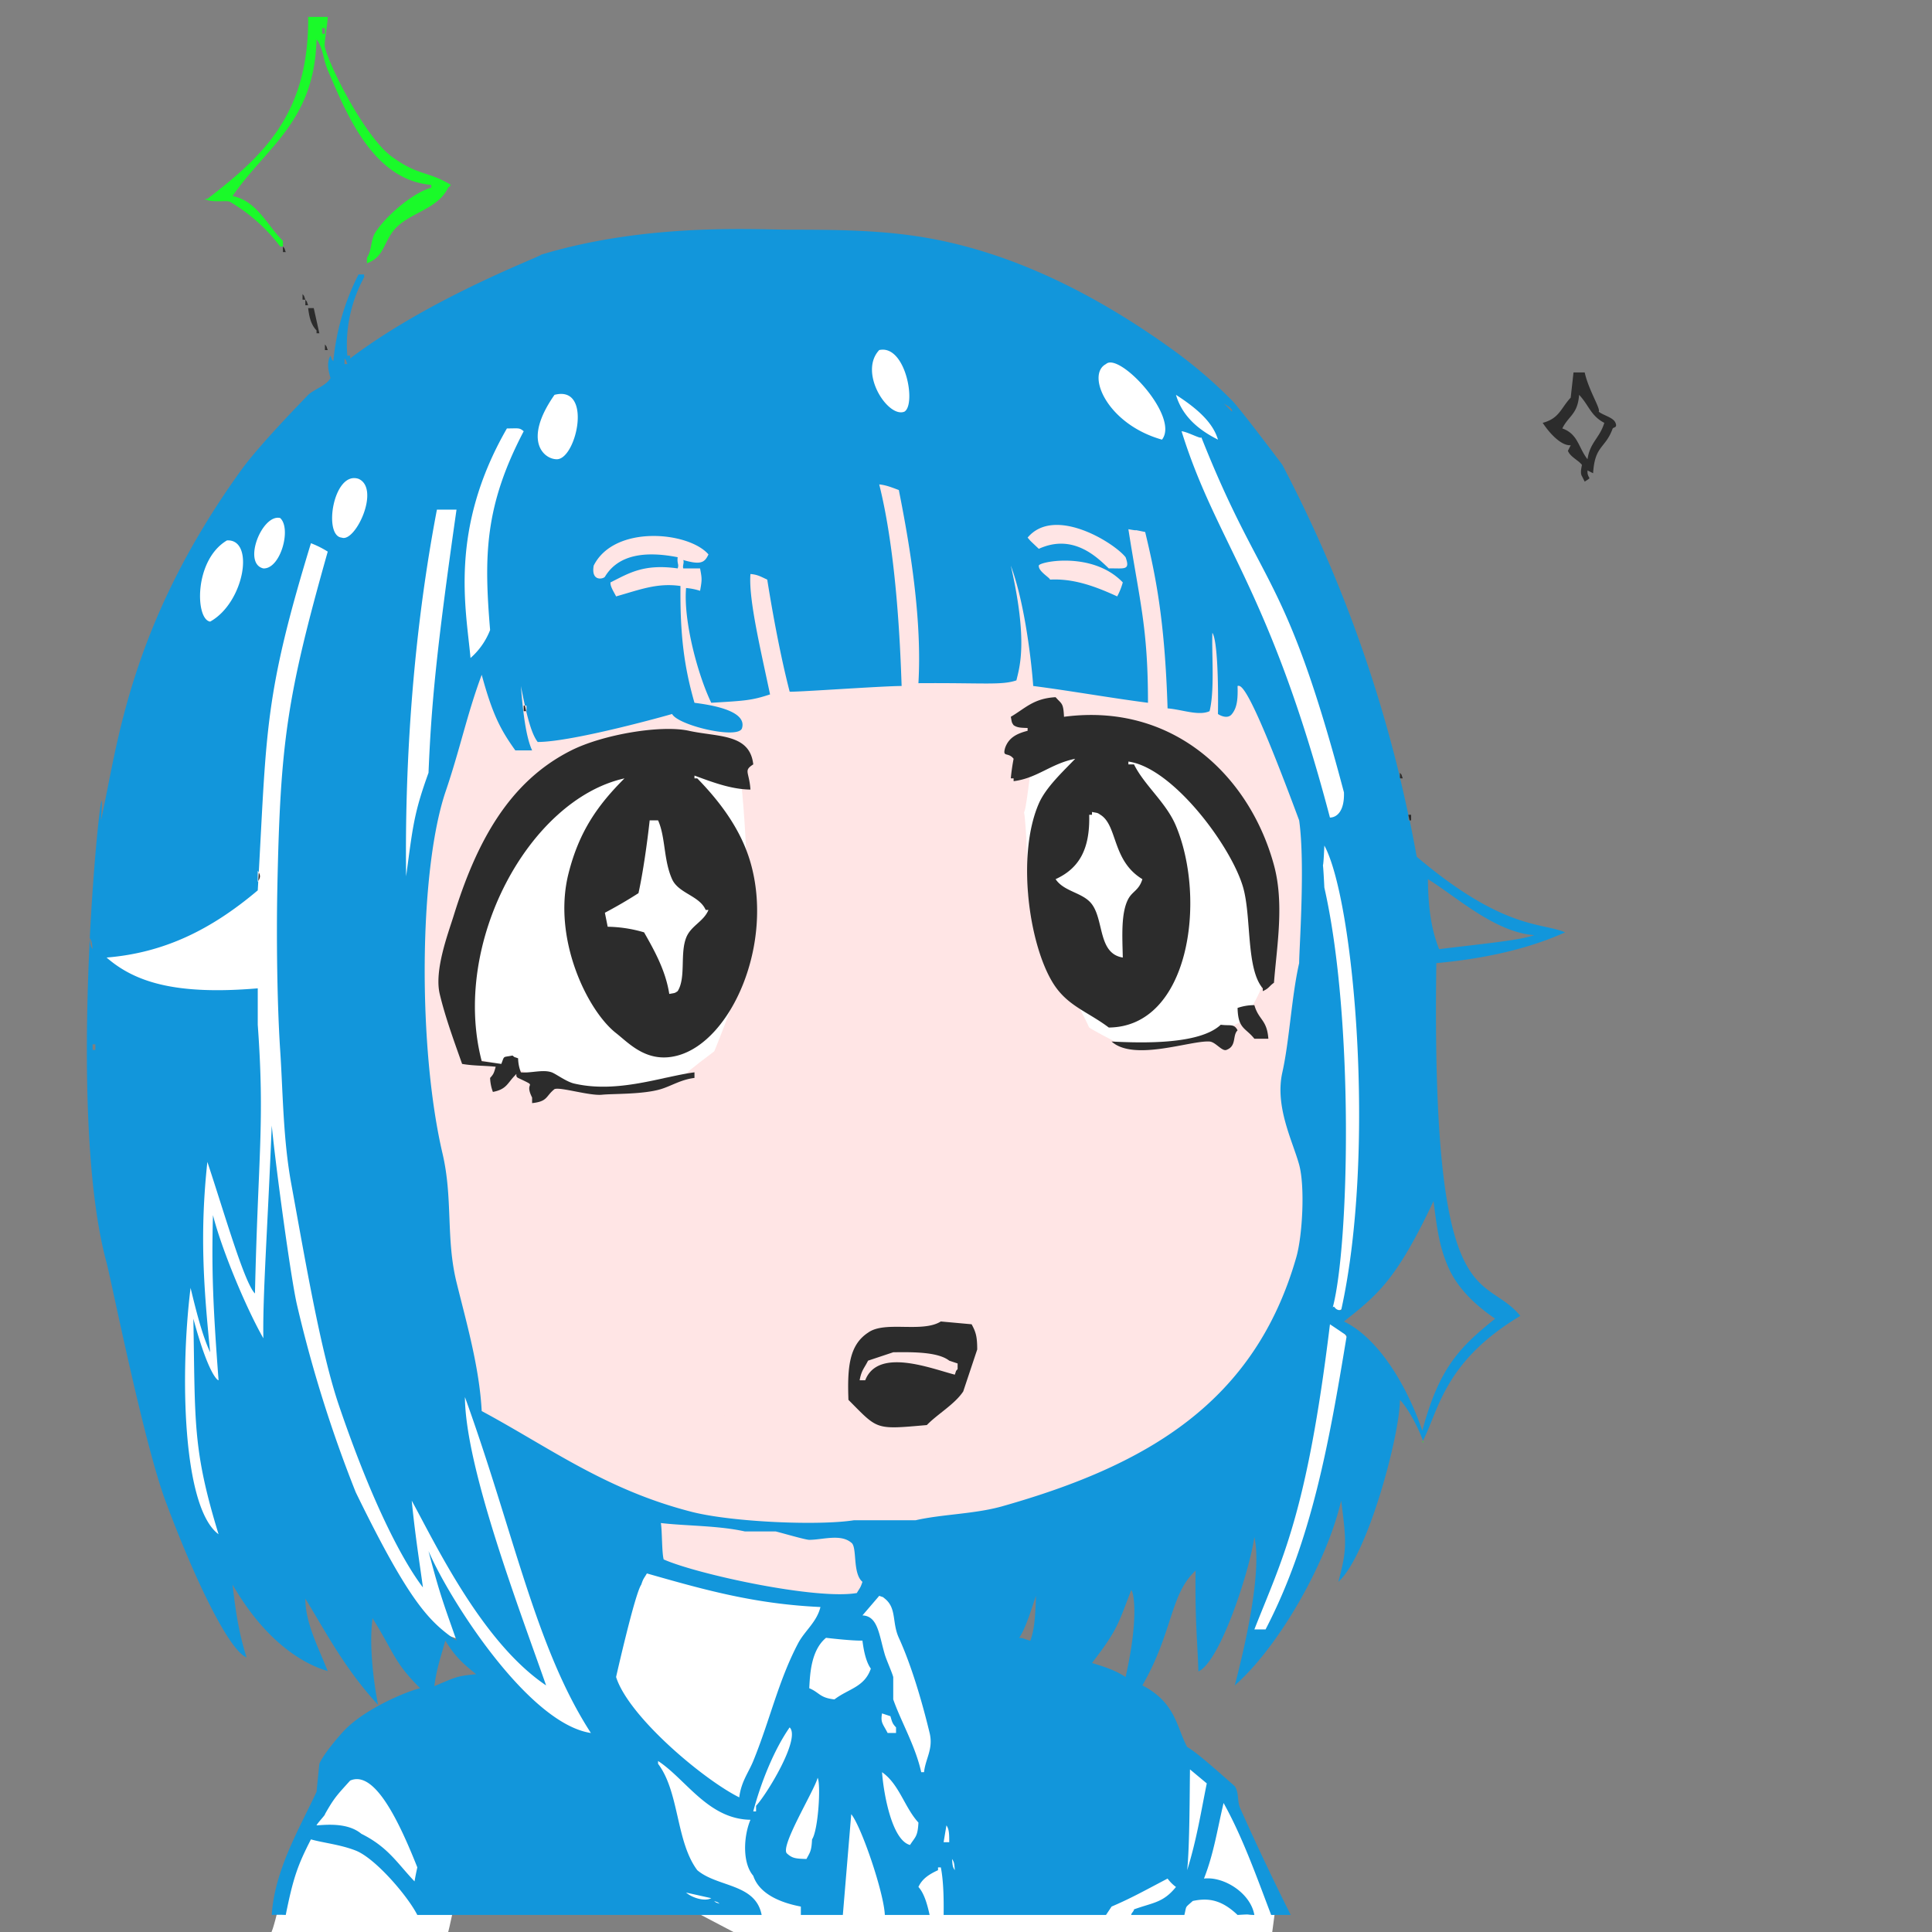 <svg t="1747712461462" class="icon" viewBox="0 0 1024 1024" version="1.1" xmlns="http://www.w3.org/2000/svg" p-id="5769" width="200" height="200"><rect x="0" y="0" width="1024" height="1024" fill="#808080" stroke="none"/><path d="M121.775 106.896a90.941 90.941 0 0 1 26.707 23.74h1.484v-2.967c-7.983-7.687-13.858-21.337-26.707-23.741 17.464-25.625 43.445-39.319 44.514-83.091 3.546 4.585 3.412 10.387 5.934 16.322 10.119 23.607 24.141 58.268 54.9 60.835v1.484c-10.312 2.865-24.483 15.506-29.676 23.741-2.507 3.976-1.884 9.882-4.451 13.354v2.967c8.472-3.055 8.591-9.659 13.353-16.321 7.42-10.46 23.741-11.426 29.677-23.74 1.601-1.366 0.134 0.118 1.484-1.484-12.642-7.553-17.019-4.63-31.16-14.838-13.888-10.031-32.124-45.686-35.611-57.868-0.668-2.329 1.366-11.662 1.484-16.322h-10.386c0.519 51.279-23.74 73.611-53.417 96.446h-1.484c3.398 2.211 11.87 0.652 13.355 1.484z m48.964-91.995h1.484v2.967h-1.484v-2.967z m583.423 748.747c-0.103 0.178-0.193 0.386-0.297 0.564 0.49 0.623 0.55 0.342 0.297-0.564z" fill="#1AFA29" p-id="5770"></path><path d="M119.237 272.269l-22.597 47.159-36.351 144.423-7.86 87.44s55.018 279.022 54.036 278.039c0.982 0.982 45.194 12.772 45.194 12.772s34.386-3.93 33.404-4.912c0.982 0.982 37.334 24.562 36.351 23.579 0.982 0.982 29.474 10.807 29.474 10.807s42.246 58.948 41.264 58.948 48.141 31.439 48.141 31.439 7.86 43.229 6.877 42.246c0.982 0.982 43.229 11.79 42.246 10.807 0.982 0.982 39.299 9.825 38.316 8.842 0.982 0.982 0-16.702-0.982-17.684 0.982 0.982-28.492-44.211-29.474-45.194 0.982 0.982 16.702-5.895 15.72-6.877 0.982 0.982 22.597-40.281 21.614-41.264 0.982 0.982-13.755-29.474-14.737-30.457 0.982 0.982 19.649-23.579 18.667-24.562 0.982 0.982 17.684-3.93 17.684-3.93l8.842 28.492s-1.965 32.422-1.965 33.404 23.579 32.422 23.579 32.422 47.159-4.912 46.176-5.895c0.982 0.982-26.527-100.212-27.509-101.194 0.982 0.982 107.089-31.439 106.107-32.422 0.982 0.982 61.896-14.737 61.896-15.72s0 30.457-0.982 29.474c0.982 0.982-7.86 45.194-8.842 44.211 0.982 0.982 0 6.877-0.982 5.895 0.982 0.982 19.649-17.684 19.649-17.684s18.667-57.966 17.684-58.948c0.982 0.982 18.667-62.878 17.684-63.861 0.982 0.982-0.982-19.649-1.965-20.632 0.982 0.982-9.825-14.737-10.807-15.72 0.982 0.982 9.825-2.947 8.842-3.93 0.982 0.982 18.667-57.966 19.649-60.913s-5.895-148.353-5.895-151.3-35.369-145.406-34.386-152.283-45.194-108.072-46.176-109.054c0.982 0.982-124.774-64.843-125.756-65.826 0.982 0.982-223.021 23.579-224.003 22.597 0.982 0.982-177.827 97.265-177.827 97.265z" fill="#FFFFFF" p-id="5771"></path><path d="M181.132 932.489l-26.527 49.124s-9.825 43.229-10.807 42.246c0.982 0.982 91.37 4.912 92.352 4.912s10.807-48.141 9.825-49.124c0.982 0.982-46.176-59.931-47.159-60.913 0.982 0.982-17.684 13.755-17.684 13.755zM397.276 880.418l-27.509 133.616 119.861 62.878 180.775-23.579 5.895-44.211-31.439-63.861-37.334-29.474-90.387-51.088-57.966-28.492-61.896 44.211z" fill="#FFFFFF" p-id="5772"></path><path d="M189.975 571.922l31.439 145.406s21.614 11.79 20.632 10.807c0.982 0.982 18.667 37.334 18.667 37.334l64.843 33.404s33.404 3.93 32.422 2.947c0.982 0.982 72.703 10.807 72.703 10.807s90.387-0.982 92.352-0.982 113.967-35.369 112.984-36.351c0.982 0.982 43.229-68.773 44.211-68.773s19.649-60.913 20.632-62.878-2.947-73.685-2.947-78.598-0.982-93.335-1.965-94.317c0.982 0.982-6.877-68.773-7.86-69.755 0.982 0.982-40.281-79.58-41.264-80.563 0.982 0.982-55.018-62.878-56.001-63.861 0.982 0.982-149.336-15.72-150.318-16.702 0.982 0.982-131.651 29.474-132.634 28.492 0.982 0.982-38.316 70.738-38.316 70.738s-24.562 21.614-25.544 20.632c0.982 0.982-40.281 185.687-40.281 185.687l-13.755 26.527z" fill="#FFE5E5" p-id="5773"></path><path d="M332.433 806.733s67.79-39.299 66.808-40.281c0.982 0.982 112.984 50.106 112.002 49.124 0.982 0.982-46.176 23.579-47.159 22.597 0.982 0.982-10.807 9.825-11.79 8.842 0.982 0.982-57.966-2.947-58.948-3.93 0.982 0.982-62.878-18.667-63.861-19.649 0.982 0.982 2.947-16.702 2.947-16.702z" fill="#FFFFFF" p-id="5774"></path><path d="M324.573 808.698l61.896-60.913s106.107 19.649 105.124 18.667c0.982 0.982 58.948 63.861 57.966 62.878 0.982 0.982-80.563 4.912-81.545 3.93 0.982 0.982-14.737 14.737-15.72 13.755 0.982 0.982-42.246 0.982-43.229 0 0.982 0.982-44.211-10.807-45.194-11.79 0.982 0.982-35.369-9.825-36.351-10.807 0.982 0.982-2.947-15.72-2.947-15.72z" fill="#FFE5E5" p-id="5775"></path><path d="M829.539 494.164c-12.345-5.371-32.421-0.964-78.64-40.062q-1.751-9.689-3.754-19.289h-0.698v-2.967q-2.047-9.69-4.362-19.29h-0.088v-0.579a720.882 720.882 0 0 0-34.335-105.749 721.296 721.296 0 0 0-27.985-59.856s-22.256-29.676-26.707-34.127a248.816 248.816 0 0 0-31.16-26.707c-39.216-28.326-77.913-47.244-115.735-56.384-28.192-6.825-53.668-7.419-87.543-7.419-18.547 0-75.837-3.725-132.057 13.354 3.724-0.46-57.14 21.722-100.897 54.9v-1.484h-1.484a72.067 72.067 0 0 1 0-11.871 75.524 75.524 0 0 1 8.901-29.676v-1.484h-2.967a126.922 126.922 0 0 0-13.354 45.997c-1.202-1.484-0.549-0.371-1.484-2.967-2.196 3.56-1.113 8.264 0 11.869-2.211 4.007-8.473 5.861-11.87 8.903 1.572-1.395-24.78 25.031-35.611 40.062-60.019 83.343-65.599 147.636-74.189 185.473 2.018-29.32-3.161 7.419-5.935 62.408 1.127 1.677 1.143 2.448 1.484 5.846-1.143-1.66-1.187-2.433-1.484-5.489-2.716 54.9-2.967 127.977 8.902 171.674 2.463 9.14 19.645 95.081 31.16 126.122 15.327 41.323 33.637 79.352 43.029 83.091-4.451-14.096-5.935-25.967-7.419-38.579 22.836 39.513 48.341 44.915 50.449 45.849-5.134-12.982-11.871-25.625-11.871-38.429 11.485 18.8 20.907 37.094 38.579 56.384 0 0-5.534-26.441-2.967-45.998 11.499 18.355 11.246 23.192 25.224 37.095-8.68 2.181-29.676 11.396-40.062 22.257-3.858 4.036-11.35 13.057-13.354 17.805-0.49 4.941-0.994 9.896-1.484 14.837-8.695 18.8-22.257 41.309-23.741 65.287a68.743 68.743 0 0 1 7.42 0c4.006-19.913 6.38-26.426 13.354-40.062 6.484 1.855 15.595 2.73 23.74 5.934 10.387 4.081 27.509 24.023 32.644 34.128h182.505c-3.22-16.782-23.34-14.586-34.126-23.74-11.41-15.328-9.422-41.338-20.773-56.384v-1.484c14.749 9.629 26.53 30.818 48.964 31.159-3.606 8.532-4.451 22.761 1.484 29.676 3.206 9.674 14.512 14.304 25.225 16.322v4.451h22.257l4.451-53.416c5.416 6.618 17.301 41.547 17.806 53.417h23.74c-1.172-5.297-2.79-11.41-5.935-14.838 2.063-4.54 5.934-6.825 10.387-8.902v-1.484h1.484c1.366 6.706 1.617 16.321 1.484 25.224h86.059l2.967-4.452c10.016-4.303 15.744-7.508 29.677-14.838a20.431 20.431 0 0 0 4.451 4.452c-6.855 8.413-11.944 8.161-22.256 11.87 0 0.994-1.484 1.974-1.484 2.967h28.191c1.277-5.178 0.089-3.516 4.452-7.418 8.116-1.722 15.15-0.772 23.74 7.418 8.176-0.519 3.635-0.103 8.903 0-2.003-11.587-16.129-20.535-26.708-19.289 5.164-13.101 6.959-25.475 10.387-40.062 10.119 18.132 17.805 39.855 25.224 59.351h10.387c-8.977-17.804-18.8-38.578-26.707-56.384-1.855-4.154-0.594-8.353-2.968-11.869-9.497-8.324-20.209-17.983-25.224-20.773-5.639-10.387-5.935-23.429-23.74-32.643 16.321-28.444 14.57-48.224 28.191-60.836-0.341 27.242 1.113 39.187 1.484 53.417 11.218-4.749 26.887-52.081 29.677-71.222 3.828 16.811-3.458 52.185-10.387 78.641 23.429-20.566 48.757-65.049 56.384-97.93 2.967 22.508 2.967 26.322-1.484 43.029 15.55-13.888 32.554-77.601 32.643-96.446 5.461 5.728 11.188 18.236 12.167 21.693 8.473-16.232 11.128-41.887 51.636-66.206-19.749-23.978-47.258 2.967-44.513-186.957 19.081-1.78 44.84-5.757 68.253-16.322z m-778.986 62.319h-1.484v-2.967h1.484v2.967z m169.152 440.684c-9.229-9.674-13.933-18.117-28.192-25.225-7.315-6.083-18.785-4.748-23.74-4.451 0.252-0.994 4.941-5.832 4.451-5.936 5.03-8.902 6.514-10.208 13.355-17.805 12.434-5.49 24.927 19.067 35.611 45.997a159.952 159.952 0 0 0-1.484 7.42z m161.732 11.87c-2.567-0.965-1.484-0.297-2.967-1.484 2.566 0.964 1.484 0.296 2.967 1.484z m-4.452-2.967c-3.398 1.943-10.194-0.208-13.354-2.968l13.354 2.967z m253.727-68.255l8.902 7.42c-2.967 14.585-5.311 29.676-10.386 45.997 1.335-12.91 1.32-42.377 1.484-53.417z m71.221-467.391c-1.097-22.54-0.874-1.648 0-22.258 15.759 28.816 27.525 162.474 8.903 246.308-3.962 0-3.205-2.967-4.452-1.484 8.724-32.748 11.366-152.964-4.451-222.568z m10.387-50.45c0.326 9.185-3.22 13.251-7.419 13.355-32.021-121.67-60.094-145.084-78.641-204.763 3.443 0.341 11.321 4.867 10.387 2.967 32.272 81.431 44.351 70.109 75.673 188.441z m-59.351-201.795s-4.288-4.258-4.452-4.451c0.757 0.801 5.223 2.566 4.451 4.451z m-7.42 14.838c-6.573-3.353-18.295-10.075-22.256-23.74 13.354 8.547 19.926 15.891 22.256 23.74z m-59.351-40.062c6.988-6.573 39.216 27.91 29.676 40.062-29.171-8.206-40.269-34.557-29.676-40.062z m10.387 102.381c2.67 7.314-0.89 5.742-8.903 5.934-5.934-5.637-18.74-18.769-37.094-10.386-6.069-5.713-3.961-3.754-5.935-5.935 14.2-16.974 45.715 2.567 51.932 10.387z m-1.484 13.354a35.092 35.092 0 0 1-2.967 7.419c-13.043-6.038-23.994-9.51-35.612-8.902 0-0.994-6.232-4.347-5.935-7.419 0-2.034 28.518-7.85 44.514 8.902zM466.012 185.537c14.007-3.087 19.72 28.83 13.355 32.643-8.695 3.606-24.513-20.772-13.355-32.643z m-172.119 23.74c20.254-5.253 11.752 33.519 1.484 34.127-6.751 0.282-18.754-9.407-1.484-34.127zM268.671 227.083c6.321 0 6.543-0.49 8.903 1.484-20.773 39.707-21.085 66.044-17.806 105.348a38 38 0 0 1-10.386 14.838c-2.285-25.699-11.662-67.883 19.289-121.67z m-37.094 43.029h10.386c-10.757 75.302-13.354 103.553-14.837 139.476-7.79 21.559-8.31 28.489-11.87 54.9-0.593-43.624 1.379-116.24 16.322-194.377z m-48.965-80.124c1.202 1.484 0.549 0.371 1.484 2.967h-1.484v-2.967z m7.419 63.804c11.738 5.192-1.691 33.919-8.902 31.159-9.956-0.845-4.451-35.611 8.902-31.159z m-41.546 20.772c6.143 5.505 0.193 27.124-8.902 26.708-11.218-2.611-0.639-29.038 8.902-26.708z m-28.192 11.87c14.838-0.89 9.333 32.896-8.902 43.03-7.938-1.113-8.665-32.644 8.902-43.03z m109.904 607.268c1.276-9.228 2.79-13.354 5.831-24.141 5.935 9.645 10.387 12.864 16.322 17.806-10.387 0.993-10.638 1.484-22.153 6.335z m-3.071-71.622c6.188 24.022 8.902 30.314 14.837 47.481-14.17-9.926-24.482-19.289-53.416-78.64a692.927 692.927 0 0 1-31.159-99.413c-3.146-13.503-11.114-72.008-13.355-94.963-2.27 55.998-4.837 90.021-4.451 112.768-9.289-16.322-22.109-47.11-26.708-65.287-0.786 28.8 0 48.224 2.967 87.543-0.815 0-5.697-4.229-13.354-32.643 1.024 55.033-0.519 68.936 13.354 114.251-19.081-13.978-20.535-84.769-14.837-130.573 2.73 11.306 6.157 25.224 10.387 34.127-3.576-35.611-5.49-63.64-1.484-100.898 8.902 26.708 19.615 64.234 25.224 69.738 1.692-74.085 5.252-90.08 1.484-142.442v-19.29c-43.623 3.695-65.197-3.324-80.124-16.321 30.492-2.479 55.419-14.749 80.124-35.612 0.104-1.676 0.193-3.324 0.282-4.941l-0.282 0.49v-5.935c0.208 0.341 0.386 0.638 0.534 0.92 4.199-75.777 3.249-94.754 27.658-174.523a50.301 50.301 0 0 1 8.903 4.452c-21.841 77.275-25.136 101.535-26.708 178.054-0.549 27.064-0.104 61.591 1.484 86.059 1.484 21.931 1.484 47.125 5.935 71.221 7.642 41.843 15.639 89.028 25.225 117.219 22.42 65.866 39.854 90.377 44.513 96.447-1.736-12.924-4.065-27.049-5.934-45.997 12.909 23.592 37.42 75.228 71.221 97.93-14.482-41.338-42.747-115.306-43.03-152.83 26.011 71.83 37.361 132.65 66.771 178.053-33.385-5.015-75.391-71.429-86.059-96.445zM391.823 952.653c-19.082-9.51-58.624-42.763-65.285-63.803 0 0 9.985-44.261 13.353-48.965 1.098-3.443 1.484-3.309 2.967-5.934 29.677 8.442 56.711 16.202 91.996 17.804-1.944 8.027-8.354 12.582-11.87 19.29-10.491 19.986-14.838 40.507-23.74 62.318-2.463 6.069-6.455 11.025-7.42 19.29z m-41.546-145.411c13.355 1.572 30.433 1.306 44.514 4.451h16.322c3.309 0.786 15.773 4.452 17.805 4.452 7.018 0 16.574-3.309 22.257 1.484 3.309 2.166 0.504 16.203 5.934 20.773-1.097 3.443-1.484 3.309-2.967 5.935-21.574 3.754-84.857-10.002-102.381-17.805-1.024-3.813-0.771-14.927-1.484-19.289z m50.449 149.862v2.967h-1.484c4.065-15.327 10.994-32.644 19.289-44.514 6.054 5.935-12.464 35.998-17.805 41.547z m29.676 17.805c-0.297 6.188-1.038 6.796-2.967 10.387-5.728-0.148-7.538-0.342-10.387-2.968-3.665-3.783 14.6-33.311 16.322-40.062 1.795 3.502 0.326 27.747-2.967 32.644z m11.87-74.189c-7.909-0.875-7.76-3.561-13.354-5.935 0.401-6.929 0.757-19.986 8.902-26.708 0 0 13.206 1.602 19.29 1.484 0.639 5.179 1.884 11.322 4.451 14.838-3.397 9.896-11.87 10.639-19.289 16.322z m40.062 77.156c-9.66-2.493-14.037-27.465-14.837-38.578 9.14 6.365 11.87 18.606 19.289 26.707-0.386 7.568-1.721 7.538-4.451 11.87z m-14.837-69.738l4.451 1.484c0.935 3.309 1.098 3.917 2.967 5.935v2.967h-4.451c-2.493-4.91-3.858-5.4-2.967-10.385z m22.256 31.16h-1.484c-3.101-13.948-10.669-26.708-14.837-38.579v-11.87c-0.802-2.879-3.606-9.006-4.452-11.87-3.102-10.506-3.635-20.477-11.87-20.773l8.902-10.387c2.567 0.965 1.484 0.297 2.967 1.484 6.366 5.105 3.71 12.657 7.42 20.773 6.573 14.378 12.242 33.519 16.322 50.449 2.047 8.488-2.181 13.487-2.967 20.773z m10.387 37.094c0.49-2.967 0.994-5.935 1.484-8.903 1.484 2.078 1.484 4.867 1.484 8.903h-2.967z m4.452 8.903c1.202 1.736 1.187 2.478 1.484 5.934-1.202-1.735-1.187-2.478-1.484-5.934z m41.546-115.735c-1.143 0-3.709-1.484-5.934-1.484 3.709-5.446 6.928-16.812 8.901-22.258-0.489 14.423-1.231 18.473-2.967 23.74z m50.449 19.289c-4.215-2.745-8.577-4.704-17.805-7.419 13.843-18.058 13.843-20.773 20.772-38.579 1.009 0 4.452 13.101-2.967 45.997z m-65.286-90.511c-14.838 4.184-31.783 4.17-45.997 7.419H452.658c-18.77 2.967-64.797 0.994-86.059-4.451-45.655-11.692-75.213-34.023-111.284-53.417-1.231-23.281-8.145-47.065-13.354-68.254-5.697-23.176-1.824-44.379-7.418-68.253-13.058-55.716-12.598-149.076 1.484-191.409 7.73-22.554 11.455-41.308 19.289-62.318 5.757 21.143 9.971 29.097 17.805 40.062h8.902c-1.973-4.333-4.333-12.731-5.934-34.127 0.741 3.947 1.484 7.418 2.121 10.386h0.845v2.967h-0.162c2.166 8.993 4.036 13.651 6.098 16.323 18.873 0 71.013-14.705 71.221-14.838 3.265 6.173 35.611 13.725 37.095 7.419 2.879-9.941-19.69-12.582-25.225-13.354-5.445-18.977-7.671-35.788-7.419-61.903-12.33-1.765-21.382 1.914-34.127 5.52-0.861-1.854-3.22-5.252-2.967-7.418 9.704-4.838 17.523-9.972 35.611-7.42 0.815-2.256-0.43-2.478 0-5.935-16.04-3.131-31.16-2.018-38.579 10.387-0.95 1.231-7.419 2.596-5.935-5.935 10.951-21.886 50.449-18.014 60.835-5.936-1.988 4.274-3.976 5.713-13.354 2.968 0.58 1.484-0.489 2.967 0 4.451h8.903c1.009 5.343 1.083 5.936 0 11.871a32.955 32.955 0 0 0-7.419-1.484c-1.484 17.553 6.291 46.219 13.354 60.835 17.805-1.083 21.292-1.187 31.159-4.451-4.956-23.623-11.469-50.568-10.387-63.804 3.858 0.297 5.639 1.484 8.903 2.967 2.967 18.696 7.182 41.234 11.87 59.352 0.489 0.549 48.965-2.967 59.351-2.967-0.712-21.367-2.745-70.406-11.87-106.833 3.858 0.297 8.013 2.137 10.387 2.967 6.247 31.234 12.315 69.189 10.387 102.381 34.809-0.237 44.024 1.172 51.932-1.484 1.765-7.329 6.142-20.922-2.967-60.835 7.715 20.595 11.187 53.505 11.869 63.802 19.29 2.479 41.547 6.425 60.836 8.903 0-39.751-4.274-52.926-10.387-91.995 8.443 1.484-1.024-0.579 8.903 1.484 5.371 22.495 10.387 45.775 11.87 93.479 7.79 0.623 16.44 4.124 22.257 1.484 2.774-11.084 1.083-30.166 1.484-41.546 2.745 4.124 3.205 27.48 2.967 43.029-0.118 0 4.867 3.368 7.42 0 2.804-3.443 3.161-8.206 2.967-14.837 1.93-0.594 6.01-0.52 32.644 71.221 3.279 23.043 0 68.254 0 75.673-4.021 17.613-5.148 41.116-8.903 57.868-4.095 18.25 5.505 36.531 8.903 48.965 3.19 11.662 1.721 37.762-1.484 48.964-21.96 76.815-78.745 110.26-155.797 132.057z m139.475 65.286h-5.935c14.496-36.887 27.776-60.687 40.062-161.732 8.902 5.935 4.956 3.413 8.902 5.935-9.244 56.043-18.413 108.435-43.029 155.797z m96.446-192.891c4.941 11.87 14.704 20.995 25.224 28.192-18.265 14.719-29.572 25.475-38.579 59.351-8.902-25.714-23.948-49.336-41.546-57.868 17.435-13.903 27.554-21.485 47.481-63.803 2.152 17.627 3.576 24.839 7.42 34.127z m-10.387-204.763c14.837 9.125 35.462 28.192 56.384 29.677-8.266 2.863-27.569 4.584-50.45 7.418-3.812-9.525-5.816-20.698-5.934-37.094z" fill="#1296DB" p-id="5776"></path><path d="M242.046 529.676s4.912 22.597 3.93 21.614c0.982 0.982 5.895 9.825 5.895 9.825l17.684 3.93 16.702 5.895s23.579 5.895 22.597 4.912c0.982 0.982 18.667 1.965 17.684 0.982 0.982 0.982 14.737 0 14.737 0s11.79-4.912 10.807-5.895c0.982 0.982 12.772-1.965 11.79-1.965s14.737-11.79 14.737-11.79 10.807-26.527 9.825-27.509c0.982 0.982 7.86-72.703 6.877-73.685 0.982 0.982-1.965-42.246-2.947-43.229 0.982 0.982-34.386-15.72-35.369-16.702 0.982 0.982-47.159 4.912-48.141 3.93 0.982 0.982-25.544 35.369-26.527 35.369s-35.369 53.053-35.369 53.053l-4.912 41.264zM546.611 404.902s-2.947 26.527-3.93 25.544c0.982 0.982 2.947 44.211 1.965 43.229 0.982 0.982 24.562 55.018 24.562 55.018s8.842 16.702 7.86 15.72c0.982 0.982 15.72 8.842 14.737 7.86 0.982 0.982 29.474 0.982 28.492 0 0.982 0.982 24.562-4.912 24.562-4.912s14.737-5.895 13.755-6.877c0.982 0.982 10.807-16.702 9.825-17.684 0.982 0.982 0-40.281-0.982-41.264 0.982 0.982-16.702-44.211-17.684-45.194 0.982 0.982-19.649-32.422-20.632-33.404 0.982 0.982-45.194-12.772-46.176-13.755 0.982 0.982-36.351 15.72-36.351 15.72z" fill="#FFFFFF" p-id="5777"></path><path d="M173.708 885.734v0.148c0.133 0 0.088 0 0-0.147z m-22.257-752.13c-0.965-2.566-0.297-1.484-1.484-2.967v2.967h1.484z m8.902 25.225h1.484c-0.964-2.567-0.297-1.484-1.484-2.967v2.967z m2.967 2.967c-0.963-2.566-0.296-1.484-1.484-2.967v2.967h1.484z m5.936 14.838c-0.994-4.451-1.974-8.902-2.967-13.354h-2.968c0.639 5.296 1.647 8.902 4.451 11.87v1.484h1.484z m4.451 8.903c-0.964-2.567-0.297-1.484-1.484-2.967v2.967h1.484z m682.542 38.578c-1.218-2.967-6.455-3.888-8.903-5.934 1.172-1.395-5.327-11.293-7.42-20.773h-5.934c-0.491 4.451-0.995 8.902-1.485 13.354-5.252 5.565-5.935 10.98-14.838 13.354 3.547 5.461 9.808 12.271 14.838 11.87l-1.484 2.967c1.291 3.235 5.564 4.986 7.419 7.42 0.104 0.148-1.157 4.259 0 5.935l1.484 2.967c3.888-2.625 2.24-0.874 1.484-4.451v-1.484l2.968 1.484c0.92-14.912 6.425-12.894 10.387-23.74 0.564-0.742 2.567-0.326 1.484-2.967z m-14.839 19.29c-4.896-6.217-4.956-13.355-13.354-16.322 3.309-6.766 8.161-7.419 8.903-17.805 5.193 5.461 6.098 11.069 13.354 14.837-2.404 8.043-7.582 10.253-8.903 19.29zM563.942 379.912c-0.356-7.492-1.172-6.647-4.451-10.386-11.678 0.623-16.129 5.934-23.741 10.386 0.594 3.042 0.371 2.864 1.484 4.452 1.9 1.307 3.666 1.38 7.42 1.484v1.484c-5.713 1.485-9.912 3.576-11.87 8.903-1.647 5.55 1.484 2.078 4.451 5.935a103.212 103.212 0 0 0-1.484 10.387h1.484v1.484c12.613-1.588 19.631-9.259 32.644-11.87-6.305 6.618-15.52 15.061-19.289 23.74-11.781 27.124-5.371 74.116 7.419 94.963 7.552 12.301 18.31 15.164 29.676 23.74 42.748-0.386 51.933-67.794 35.612-106.833-5.208-12.477-16.752-21.47-22.257-32.643h-2.967v-1.484c23.532 3.174 54.632 44.987 60.835 66.77 4.451 15.773 1.484 43.03 10.387 53.417v1.484c3.397-1.484 3.22-2.538 5.934-4.452 1.484-19.289 5.565-41.828 0-62.318-12.745-46.918-53.119-86.313-111.283-78.642z m41.547 86.059c-1.811 5.935-5.224 6.366-7.42 10.387-4.051 7.419-3.19 20.254-2.967 31.16-13.087-2.078-9.942-19.497-16.322-28.192-4.644-6.337-14.764-6.559-19.289-13.355 12.33-5.653 18.295-15.668 17.805-34.127h1.484v-1.484c3.042 0.593 2.864 0.371 4.451 1.484 9.216 5.669 6.039 24.32 22.258 34.127zM277.572 376.945h1.32c-0.223-0.935-0.445-1.929-0.683-2.967h-0.639v2.967z m91.995 35.611h-1.484v-1.484c9.288 3.397 19.289 7.285 29.675 7.419-0.682-9.645-3.812-9.927 1.484-13.354-1.81-16.411-18.695-14.423-34.126-17.805-14.838-3.25-45.538 1.973-62.319 10.387-33.178 16.633-50.374 48.964-62.318 87.543-2.968 9.556-10.388 28.978-7.42 41.546s8.116 26.426 11.87 37.094c6.276 1.054 10.654 0.802 17.805 1.484-0.934 3.309-1.098 3.918-2.967 5.936a23.162 23.162 0 0 0 1.484 7.418c7.419-1.409 7.686-4.792 11.87-8.901 1.379-1.589-0.401 0.592 1.484 1.484 11.529 5.474 2.73 1.127 7.419 10.386v2.968c8.429-0.905 7.107-3.62 11.87-7.419 2.967-1.277 18.548 3.65 25.225 2.967 5.846-0.593 21.693-0.104 31.159-2.967 5.594-1.692 10.579-5.045 17.805-5.935v-2.967c-17.227 2.255-40.729 11.305-63.802 5.934-4.111-0.949-9.645-5.133-11.871-5.934-4.674-1.677-11.232 0.548-16.322 0a21.292 21.292 0 0 1-1.484-7.42c-2.567-0.965-1.484-0.297-2.967-1.484-5.372 1.097-4.125-0.148-5.935 4.451l-10.387-1.484c-16.322-62.631 25.224-138.659 75.673-149.862-13.948 13.947-23.993 27.851-29.676 50.449-8.665 34.439 10.03 72.705 25.224 84.576 6.959 5.46 16.5 16.232 32.644 11.87 28.518-7.702 51.086-59.145 38.578-102.381-4.881-16.886-15.491-31.501-28.191-44.514z m-5.935 84.576c-3.265 8.561 0 21.113-4.452 28.192-1.602 1.127-1.366 0.934-4.452 1.484-1.959-12.538-8.027-23.265-13.354-32.644a71.385 71.385 0 0 0-19.29-2.967c-0.489-2.478-0.994-4.942-1.484-7.42 6.484-3.442 12.301-6.84 17.805-10.386 2.404-10.758 4.734-27.435 5.935-38.579h4.451c3.993 8.828 2.865 21.01 7.42 31.159 3.413 7.612 14.541 8.695 17.805 16.322h1.484c-2.596 6.292-9.406 8.354-11.869 14.838zM743.479 412.556c-0.934-2.597-0.281-1.484-1.484-2.967v2.388c0 0.193 0.088 0.386 0.148 0.58h1.336z m4.452 22.257v-2.967h-1.484c0.207 0.993 0.43 1.973 0.639 2.967h0.845z m-610.784 27.627c-0.075 1.485-0.163 2.968-0.252 4.526 1.068-1.87 1.202-2.79 0.252-4.525z m-89.562 34.691v0.446-0.357a0.311 0.311 0 0 1 0-0.088z m608.352 37.095c0.267 11.277 4.215 10.387 8.903 16.322h7.419c-0.757-10.253-5.074-9.719-7.419-17.805a27.094 27.094 0 0 0-8.903 1.484z m-8.902 8.903c-11.055 10.387-40.33 9.792-57.868 8.902 11.87 10.699 42.064-0.712 51.932 0 3.205 0.238 6.543 5.312 8.902 4.452 5.594-2.033 3.087-7.596 5.935-10.387-1.839-3.694-3.991-2.285-8.902-2.967zM498.656 700.41c-9.912 6.202-29.676-0.564-38.579 5.935-9.956 6.543-11.023 18.31-10.387 35.611 15.788 15.862 13.844 15.803 41.547 13.355 5.772-5.935 14.734-10.965 19.289-17.805l7.419-22.257c0-7.093-0.83-9.392-2.967-13.355l-16.322-1.484z m8.903 25.224c-1.203 1.484-0.55 0.371-1.484 2.968-12.895-3.353-40.716-14.437-47.482 2.967h-2.967c0.993-5.43 2.463-6.335 4.451-10.386l13.355-4.452c10.386-0.148 23.74-0.223 29.676 4.451l4.451 1.484v2.968z" fill="#2C2C2C" p-id="5778"></path></svg>